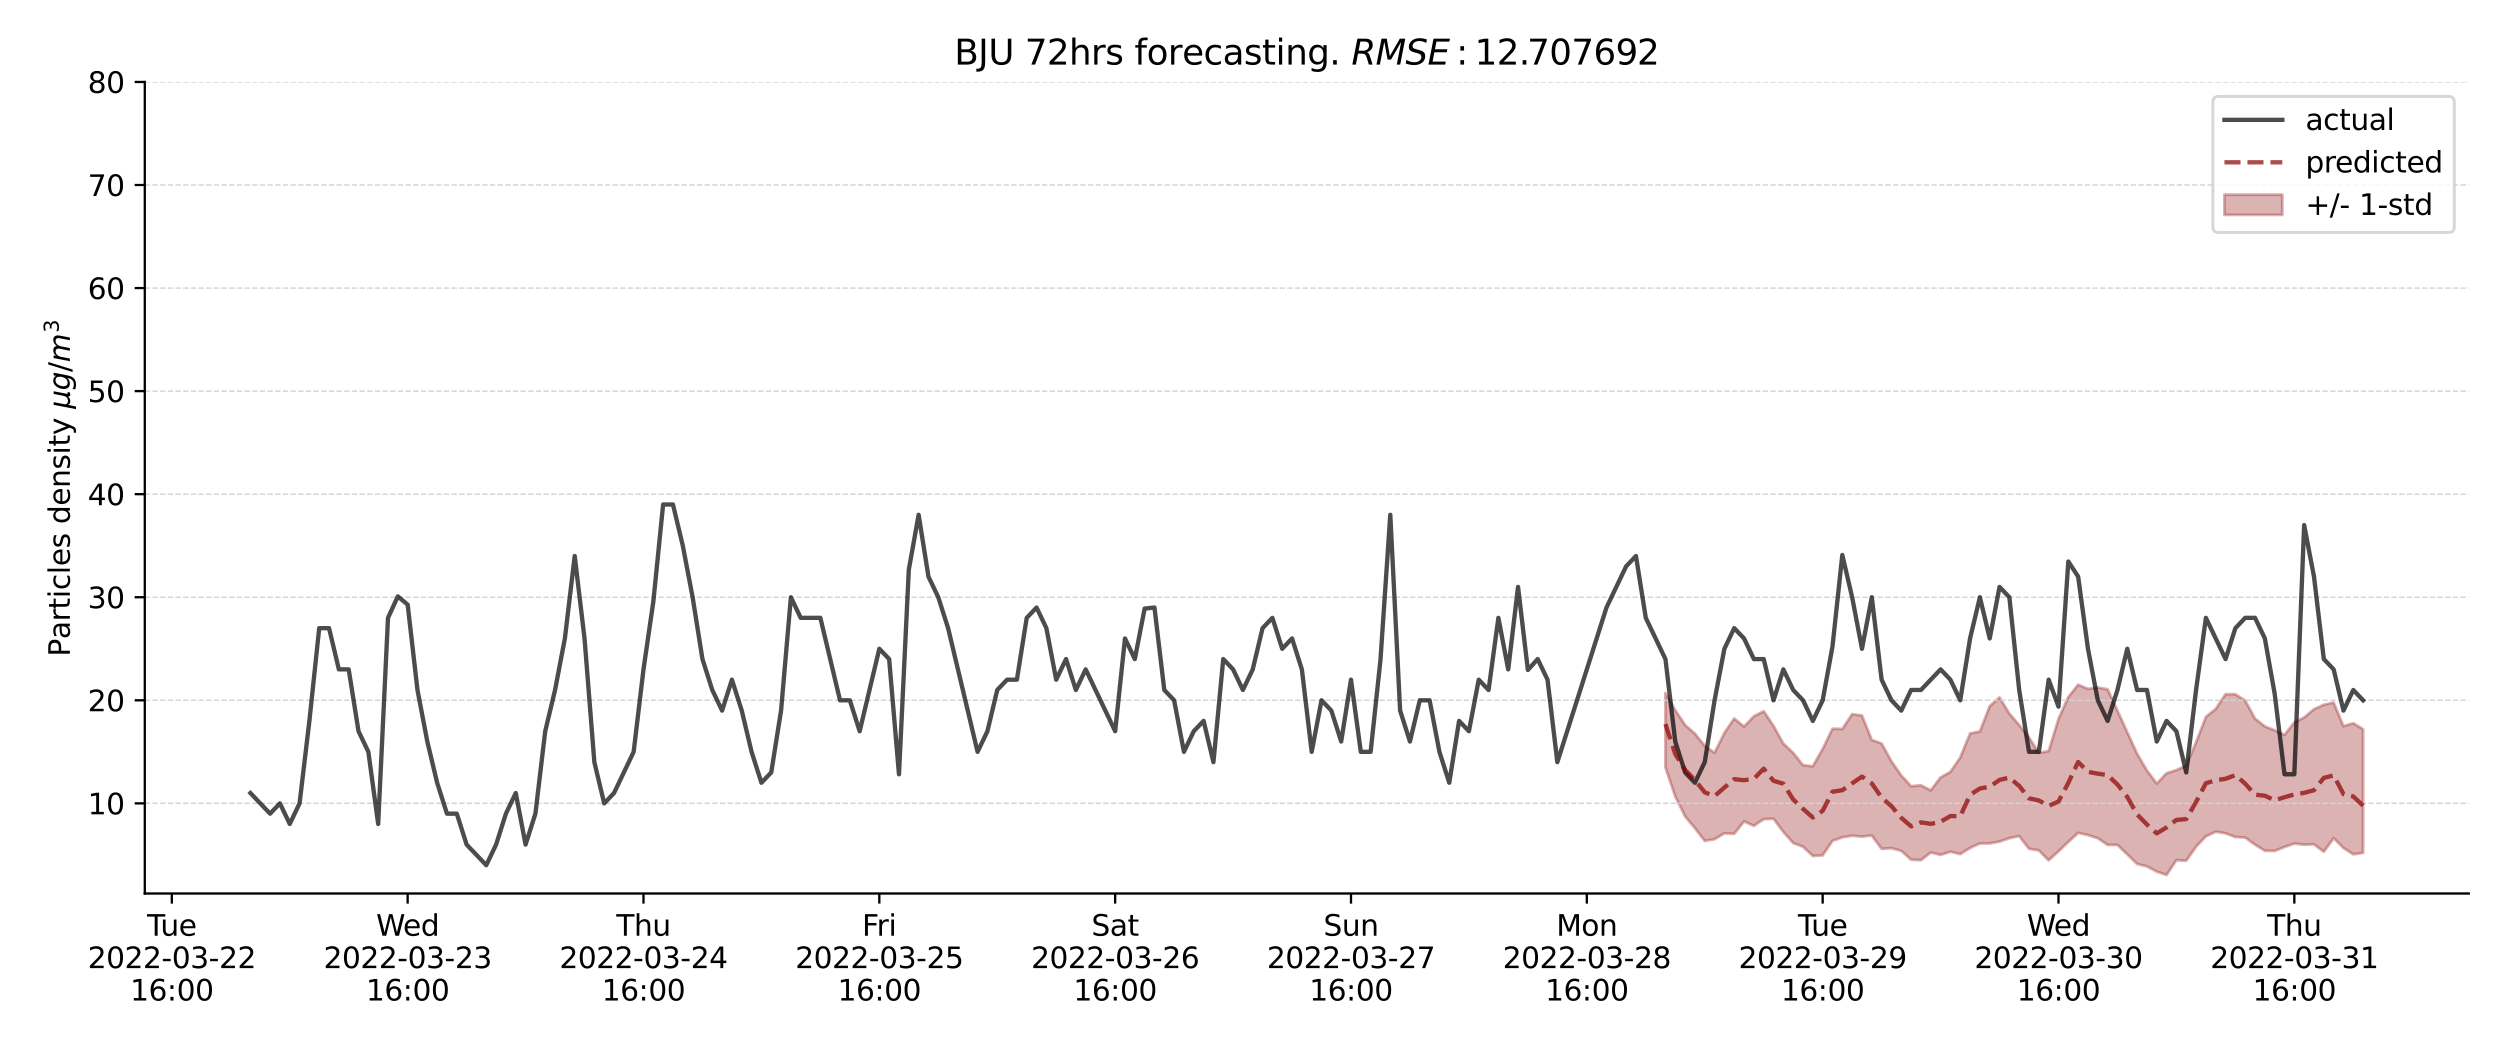 <?xml version="1.0" encoding="utf-8" standalone="no"?>
<!DOCTYPE svg PUBLIC "-//W3C//DTD SVG 1.1//EN"
  "http://www.w3.org/Graphics/SVG/1.1/DTD/svg11.dtd">
<svg xmlns:xlink="http://www.w3.org/1999/xlink" width="864pt" height="360pt" viewBox="0 0 864 360" xmlns="http://www.w3.org/2000/svg" version="1.1">
 <defs>
  <style type="text/css">*{stroke-linejoin: round; stroke-linecap: butt}</style>
 </defs>
 <g id="figure_1">
  <g id="patch_1">
   <path d="M 0 360 
L 864 360 
L 864 0 
L 0 0 
z
" style="fill: #ffffff"/>
  </g>
  <g id="axes_1">
   <g id="patch_2">
    <path d="M 50.042 308.792 
L 853.2 308.792 
L 853.2 28.32 
L 50.042 28.32 
z
" style="fill: #ffffff"/>
   </g>
   <g id="PolyCollection_1">
    <defs>
     <path id="m4256a67bed" d="M 575.576 -94.743 
L 575.576 -94.743 
L 578.972 -84.726 
L 582.368 -77.852 
L 585.764 -73.77 
L 589.16 -69.381 
L 592.556 -69.968 
L 595.952 -71.996 
L 599.348 -71.847 
L 602.744 -76.104 
L 606.14 -74.592 
L 609.536 -76.879 
L 612.932 -77.038 
L 616.328 -72.469 
L 619.724 -68.641 
L 623.12 -67.364 
L 626.516 -64.157 
L 629.912 -64.398 
L 633.308 -69.395 
L 636.704 -70.604 
L 640.1 -71.172 
L 643.496 -70.849 
L 646.892 -71.224 
L 650.288 -66.633 
L 653.684 -66.866 
L 657.08 -65.935 
L 660.476 -62.89 
L 663.872 -62.708 
L 667.268 -65.366 
L 670.664 -64.553 
L 674.06 -65.639 
L 677.456 -64.819 
L 680.852 -66.931 
L 684.248 -68.5 
L 687.644 -68.508 
L 691.04 -69.138 
L 694.436 -70.329 
L 697.832 -71.05 
L 701.228 -66.638 
L 704.624 -66.089 
L 708.02 -62.674 
L 711.416 -65.77 
L 714.812 -69.02 
L 718.208 -72.147 
L 721.604 -71.39 
L 725 -70.316 
L 728.396 -67.997 
L 731.792 -67.966 
L 735.188 -64.734 
L 738.584 -61.404 
L 741.98 -60.576 
L 745.376 -58.751 
L 748.772 -57.61 
L 752.168 -62.717 
L 755.565 -62.527 
L 758.961 -67.375 
L 762.357 -70.95 
L 765.753 -72.524 
L 769.149 -72.006 
L 772.545 -70.704 
L 775.941 -70.538 
L 779.337 -68.078 
L 782.733 -65.977 
L 786.129 -65.9 
L 789.525 -67.29 
L 792.921 -68.446 
L 796.317 -68.082 
L 799.713 -68.195 
L 803.109 -65.613 
L 806.505 -70.311 
L 809.901 -66.92 
L 813.297 -64.747 
L 816.693 -65.256 
L 816.693 -65.256 
L 816.693 -107.978 
L 813.297 -110.046 
L 809.901 -109.037 
L 806.505 -117.208 
L 803.109 -116.434 
L 799.713 -114.899 
L 796.317 -112.046 
L 792.921 -110.35 
L 789.525 -106.015 
L 786.129 -107.615 
L 782.733 -108.959 
L 779.337 -111.653 
L 775.941 -117.887 
L 772.545 -120.052 
L 769.149 -120.09 
L 765.753 -114.997 
L 762.357 -112.251 
L 758.961 -103.475 
L 755.565 -95.417 
L 752.168 -93.857 
L 748.772 -92.777 
L 745.376 -89.202 
L 741.98 -93.72 
L 738.584 -99.519 
L 735.188 -106.935 
L 731.792 -114.394 
L 728.396 -121.779 
L 725 -122.402 
L 721.604 -121.923 
L 718.208 -123.377 
L 714.812 -119.113 
L 711.416 -111.534 
L 708.02 -100.429 
L 704.624 -99.801 
L 701.228 -105.137 
L 697.832 -109.4 
L 694.436 -113.395 
L 691.04 -118.964 
L 687.644 -115.948 
L 684.248 -107.21 
L 680.852 -106.508 
L 677.456 -98.194 
L 674.06 -93.239 
L 670.664 -91.324 
L 667.268 -86.875 
L 663.872 -88.609 
L 660.476 -88.292 
L 657.08 -91.983 
L 653.684 -96.905 
L 650.288 -103.028 
L 646.892 -104.299 
L 643.496 -112.727 
L 640.1 -113.182 
L 636.704 -108.075 
L 633.308 -108.158 
L 629.912 -101.165 
L 626.516 -95.181 
L 623.12 -95.559 
L 619.724 -99.812 
L 616.328 -103.034 
L 612.932 -109.134 
L 609.536 -114.205 
L 606.14 -112.455 
L 602.744 -108.889 
L 599.348 -111.68 
L 595.952 -106.713 
L 592.556 -99.837 
L 589.16 -102.23 
L 585.764 -106.45 
L 582.368 -109.445 
L 578.972 -114.549 
L 575.576 -120.525 
z
" style="stroke: #8b0000; stroke-opacity: 0.3"/>
    </defs>
    <g clip-path="url(#p5ca76201b0)">
     <use xlink:href="#m4256a67bed" x="0" y="360" style="fill: #8b0000; fill-opacity: 0.3; stroke: #8b0000; stroke-opacity: 0.3"/>
    </g>
   </g>
   <g id="matplotlib.axis_1">
    <g id="xtick_1">
     <g id="line2d_1">
      <defs>
       <path id="m07124e72ae" d="M 0 0 
L 0 3.5 
" style="stroke: #000000; stroke-width: 0.8"/>
      </defs>
      <g>
       <use xlink:href="#m07124e72ae" x="59.381" y="308.792" style="stroke: #000000; stroke-width: 0.8"/>
      </g>
     </g>
     <g id="text_1">
      <!-- Tue -->
      <g transform="translate(50.838 323.39) scale(0.1 -0.1)">
       <defs>
        <path id="DejaVuSans-54" d="M -19 4666 
L 3928 4666 
L 3928 4134 
L 2272 4134 
L 2272 0 
L 1638 0 
L 1638 4134 
L -19 4134 
L -19 4666 
z
" transform="scale(0.016)"/>
        <path id="DejaVuSans-75" d="M 544 1381 
L 544 3500 
L 1119 3500 
L 1119 1403 
Q 1119 906 1312 657 
Q 1506 409 1894 409 
Q 2359 409 2629 706 
Q 2900 1003 2900 1516 
L 2900 3500 
L 3475 3500 
L 3475 0 
L 2900 0 
L 2900 538 
Q 2691 219 2414 64 
Q 2138 -91 1772 -91 
Q 1169 -91 856 284 
Q 544 659 544 1381 
z
M 1991 3584 
L 1991 3584 
z
" transform="scale(0.016)"/>
        <path id="DejaVuSans-65" d="M 3597 1894 
L 3597 1613 
L 953 1613 
Q 991 1019 1311 708 
Q 1631 397 2203 397 
Q 2534 397 2845 478 
Q 3156 559 3463 722 
L 3463 178 
Q 3153 47 2828 -22 
Q 2503 -91 2169 -91 
Q 1331 -91 842 396 
Q 353 884 353 1716 
Q 353 2575 817 3079 
Q 1281 3584 2069 3584 
Q 2775 3584 3186 3129 
Q 3597 2675 3597 1894 
z
M 3022 2063 
Q 3016 2534 2758 2815 
Q 2500 3097 2075 3097 
Q 1594 3097 1305 2825 
Q 1016 2553 972 2059 
L 3022 2063 
z
" transform="scale(0.016)"/>
       </defs>
       <use xlink:href="#DejaVuSans-54"/>
       <use xlink:href="#DejaVuSans-75" x="45.959"/>
       <use xlink:href="#DejaVuSans-65" x="109.338"/>
      </g>
      <!-- 2022-03-22 -->
      <g transform="translate(30.323 334.588) scale(0.1 -0.1)">
       <defs>
        <path id="DejaVuSans-32" d="M 1228 531 
L 3431 531 
L 3431 0 
L 469 0 
L 469 531 
Q 828 903 1448 1529 
Q 2069 2156 2228 2338 
Q 2531 2678 2651 2914 
Q 2772 3150 2772 3378 
Q 2772 3750 2511 3984 
Q 2250 4219 1831 4219 
Q 1534 4219 1204 4116 
Q 875 4013 500 3803 
L 500 4441 
Q 881 4594 1212 4672 
Q 1544 4750 1819 4750 
Q 2544 4750 2975 4387 
Q 3406 4025 3406 3419 
Q 3406 3131 3298 2873 
Q 3191 2616 2906 2266 
Q 2828 2175 2409 1742 
Q 1991 1309 1228 531 
z
" transform="scale(0.016)"/>
        <path id="DejaVuSans-30" d="M 2034 4250 
Q 1547 4250 1301 3770 
Q 1056 3291 1056 2328 
Q 1056 1369 1301 889 
Q 1547 409 2034 409 
Q 2525 409 2770 889 
Q 3016 1369 3016 2328 
Q 3016 3291 2770 3770 
Q 2525 4250 2034 4250 
z
M 2034 4750 
Q 2819 4750 3233 4129 
Q 3647 3509 3647 2328 
Q 3647 1150 3233 529 
Q 2819 -91 2034 -91 
Q 1250 -91 836 529 
Q 422 1150 422 2328 
Q 422 3509 836 4129 
Q 1250 4750 2034 4750 
z
" transform="scale(0.016)"/>
        <path id="DejaVuSans-2d" d="M 313 2009 
L 1997 2009 
L 1997 1497 
L 313 1497 
L 313 2009 
z
" transform="scale(0.016)"/>
        <path id="DejaVuSans-33" d="M 2597 2516 
Q 3050 2419 3304 2112 
Q 3559 1806 3559 1356 
Q 3559 666 3084 287 
Q 2609 -91 1734 -91 
Q 1441 -91 1130 -33 
Q 819 25 488 141 
L 488 750 
Q 750 597 1062 519 
Q 1375 441 1716 441 
Q 2309 441 2620 675 
Q 2931 909 2931 1356 
Q 2931 1769 2642 2001 
Q 2353 2234 1838 2234 
L 1294 2234 
L 1294 2753 
L 1863 2753 
Q 2328 2753 2575 2939 
Q 2822 3125 2822 3475 
Q 2822 3834 2567 4026 
Q 2313 4219 1838 4219 
Q 1578 4219 1281 4162 
Q 984 4106 628 3988 
L 628 4550 
Q 988 4650 1302 4700 
Q 1616 4750 1894 4750 
Q 2613 4750 3031 4423 
Q 3450 4097 3450 3541 
Q 3450 3153 3228 2886 
Q 3006 2619 2597 2516 
z
" transform="scale(0.016)"/>
       </defs>
       <use xlink:href="#DejaVuSans-32"/>
       <use xlink:href="#DejaVuSans-30" x="63.623"/>
       <use xlink:href="#DejaVuSans-32" x="127.246"/>
       <use xlink:href="#DejaVuSans-32" x="190.869"/>
       <use xlink:href="#DejaVuSans-2d" x="254.492"/>
       <use xlink:href="#DejaVuSans-30" x="290.576"/>
       <use xlink:href="#DejaVuSans-33" x="354.199"/>
       <use xlink:href="#DejaVuSans-2d" x="417.822"/>
       <use xlink:href="#DejaVuSans-32" x="453.906"/>
       <use xlink:href="#DejaVuSans-32" x="517.529"/>
      </g>
      <!-- 16:00 -->
      <g transform="translate(44.972 345.786) scale(0.1 -0.1)">
       <defs>
        <path id="DejaVuSans-31" d="M 794 531 
L 1825 531 
L 1825 4091 
L 703 3866 
L 703 4441 
L 1819 4666 
L 2450 4666 
L 2450 531 
L 3481 531 
L 3481 0 
L 794 0 
L 794 531 
z
" transform="scale(0.016)"/>
        <path id="DejaVuSans-36" d="M 2113 2584 
Q 1688 2584 1439 2293 
Q 1191 2003 1191 1497 
Q 1191 994 1439 701 
Q 1688 409 2113 409 
Q 2538 409 2786 701 
Q 3034 994 3034 1497 
Q 3034 2003 2786 2293 
Q 2538 2584 2113 2584 
z
M 3366 4563 
L 3366 3988 
Q 3128 4100 2886 4159 
Q 2644 4219 2406 4219 
Q 1781 4219 1451 3797 
Q 1122 3375 1075 2522 
Q 1259 2794 1537 2939 
Q 1816 3084 2150 3084 
Q 2853 3084 3261 2657 
Q 3669 2231 3669 1497 
Q 3669 778 3244 343 
Q 2819 -91 2113 -91 
Q 1303 -91 875 529 
Q 447 1150 447 2328 
Q 447 3434 972 4092 
Q 1497 4750 2381 4750 
Q 2619 4750 2861 4703 
Q 3103 4656 3366 4563 
z
" transform="scale(0.016)"/>
        <path id="DejaVuSans-3a" d="M 750 794 
L 1409 794 
L 1409 0 
L 750 0 
L 750 794 
z
M 750 3309 
L 1409 3309 
L 1409 2516 
L 750 2516 
L 750 3309 
z
" transform="scale(0.016)"/>
       </defs>
       <use xlink:href="#DejaVuSans-31"/>
       <use xlink:href="#DejaVuSans-36" x="63.623"/>
       <use xlink:href="#DejaVuSans-3a" x="127.246"/>
       <use xlink:href="#DejaVuSans-30" x="160.938"/>
       <use xlink:href="#DejaVuSans-30" x="224.561"/>
      </g>
     </g>
    </g>
    <g id="xtick_2">
     <g id="line2d_2">
      <g>
       <use xlink:href="#m07124e72ae" x="140.885" y="308.792" style="stroke: #000000; stroke-width: 0.8"/>
      </g>
     </g>
     <g id="text_2">
      <!-- Wed -->
      <g transform="translate(129.985 323.39) scale(0.1 -0.1)">
       <defs>
        <path id="DejaVuSans-57" d="M 213 4666 
L 850 4666 
L 1831 722 
L 2809 4666 
L 3519 4666 
L 4500 722 
L 5478 4666 
L 6119 4666 
L 4947 0 
L 4153 0 
L 3169 4050 
L 2175 0 
L 1381 0 
L 213 4666 
z
" transform="scale(0.016)"/>
        <path id="DejaVuSans-64" d="M 2906 2969 
L 2906 4863 
L 3481 4863 
L 3481 0 
L 2906 0 
L 2906 525 
Q 2725 213 2448 61 
Q 2172 -91 1784 -91 
Q 1150 -91 751 415 
Q 353 922 353 1747 
Q 353 2572 751 3078 
Q 1150 3584 1784 3584 
Q 2172 3584 2448 3432 
Q 2725 3281 2906 2969 
z
M 947 1747 
Q 947 1113 1208 752 
Q 1469 391 1925 391 
Q 2381 391 2643 752 
Q 2906 1113 2906 1747 
Q 2906 2381 2643 2742 
Q 2381 3103 1925 3103 
Q 1469 3103 1208 2742 
Q 947 2381 947 1747 
z
" transform="scale(0.016)"/>
       </defs>
       <use xlink:href="#DejaVuSans-57"/>
       <use xlink:href="#DejaVuSans-65" x="93.002"/>
       <use xlink:href="#DejaVuSans-64" x="154.525"/>
      </g>
      <!-- 2022-03-23 -->
      <g transform="translate(111.828 334.588) scale(0.1 -0.1)">
       <use xlink:href="#DejaVuSans-32"/>
       <use xlink:href="#DejaVuSans-30" x="63.623"/>
       <use xlink:href="#DejaVuSans-32" x="127.246"/>
       <use xlink:href="#DejaVuSans-32" x="190.869"/>
       <use xlink:href="#DejaVuSans-2d" x="254.492"/>
       <use xlink:href="#DejaVuSans-30" x="290.576"/>
       <use xlink:href="#DejaVuSans-33" x="354.199"/>
       <use xlink:href="#DejaVuSans-2d" x="417.822"/>
       <use xlink:href="#DejaVuSans-32" x="453.906"/>
       <use xlink:href="#DejaVuSans-33" x="517.529"/>
      </g>
      <!-- 16:00 -->
      <g transform="translate(126.476 345.786) scale(0.1 -0.1)">
       <use xlink:href="#DejaVuSans-31"/>
       <use xlink:href="#DejaVuSans-36" x="63.623"/>
       <use xlink:href="#DejaVuSans-3a" x="127.246"/>
       <use xlink:href="#DejaVuSans-30" x="160.938"/>
       <use xlink:href="#DejaVuSans-30" x="224.561"/>
      </g>
     </g>
    </g>
    <g id="xtick_3">
     <g id="line2d_3">
      <g>
       <use xlink:href="#m07124e72ae" x="222.39" y="308.792" style="stroke: #000000; stroke-width: 0.8"/>
      </g>
     </g>
     <g id="text_3">
      <!-- Thu -->
      <g transform="translate(212.998 323.39) scale(0.1 -0.1)">
       <defs>
        <path id="DejaVuSans-68" d="M 3513 2113 
L 3513 0 
L 2938 0 
L 2938 2094 
Q 2938 2591 2744 2837 
Q 2550 3084 2163 3084 
Q 1697 3084 1428 2787 
Q 1159 2491 1159 1978 
L 1159 0 
L 581 0 
L 581 4863 
L 1159 4863 
L 1159 2956 
Q 1366 3272 1645 3428 
Q 1925 3584 2291 3584 
Q 2894 3584 3203 3211 
Q 3513 2838 3513 2113 
z
" transform="scale(0.016)"/>
       </defs>
       <use xlink:href="#DejaVuSans-54"/>
       <use xlink:href="#DejaVuSans-68" x="61.084"/>
       <use xlink:href="#DejaVuSans-75" x="124.463"/>
      </g>
      <!-- 2022-03-24 -->
      <g transform="translate(193.332 334.588) scale(0.1 -0.1)">
       <defs>
        <path id="DejaVuSans-34" d="M 2419 4116 
L 825 1625 
L 2419 1625 
L 2419 4116 
z
M 2253 4666 
L 3047 4666 
L 3047 1625 
L 3713 1625 
L 3713 1100 
L 3047 1100 
L 3047 0 
L 2419 0 
L 2419 1100 
L 313 1100 
L 313 1709 
L 2253 4666 
z
" transform="scale(0.016)"/>
       </defs>
       <use xlink:href="#DejaVuSans-32"/>
       <use xlink:href="#DejaVuSans-30" x="63.623"/>
       <use xlink:href="#DejaVuSans-32" x="127.246"/>
       <use xlink:href="#DejaVuSans-32" x="190.869"/>
       <use xlink:href="#DejaVuSans-2d" x="254.492"/>
       <use xlink:href="#DejaVuSans-30" x="290.576"/>
       <use xlink:href="#DejaVuSans-33" x="354.199"/>
       <use xlink:href="#DejaVuSans-2d" x="417.822"/>
       <use xlink:href="#DejaVuSans-32" x="453.906"/>
       <use xlink:href="#DejaVuSans-34" x="517.529"/>
      </g>
      <!-- 16:00 -->
      <g transform="translate(207.98 345.786) scale(0.1 -0.1)">
       <use xlink:href="#DejaVuSans-31"/>
       <use xlink:href="#DejaVuSans-36" x="63.623"/>
       <use xlink:href="#DejaVuSans-3a" x="127.246"/>
       <use xlink:href="#DejaVuSans-30" x="160.938"/>
       <use xlink:href="#DejaVuSans-30" x="224.561"/>
      </g>
     </g>
    </g>
    <g id="xtick_4">
     <g id="line2d_4">
      <g>
       <use xlink:href="#m07124e72ae" x="303.894" y="308.792" style="stroke: #000000; stroke-width: 0.8"/>
      </g>
     </g>
     <g id="text_4">
      <!-- Fri -->
      <g transform="translate(297.936 323.39) scale(0.1 -0.1)">
       <defs>
        <path id="DejaVuSans-46" d="M 628 4666 
L 3309 4666 
L 3309 4134 
L 1259 4134 
L 1259 2759 
L 3109 2759 
L 3109 2228 
L 1259 2228 
L 1259 0 
L 628 0 
L 628 4666 
z
" transform="scale(0.016)"/>
        <path id="DejaVuSans-72" d="M 2631 2963 
Q 2534 3019 2420 3045 
Q 2306 3072 2169 3072 
Q 1681 3072 1420 2755 
Q 1159 2438 1159 1844 
L 1159 0 
L 581 0 
L 581 3500 
L 1159 3500 
L 1159 2956 
Q 1341 3275 1631 3429 
Q 1922 3584 2338 3584 
Q 2397 3584 2469 3576 
Q 2541 3569 2628 3553 
L 2631 2963 
z
" transform="scale(0.016)"/>
        <path id="DejaVuSans-69" d="M 603 3500 
L 1178 3500 
L 1178 0 
L 603 0 
L 603 3500 
z
M 603 4863 
L 1178 4863 
L 1178 4134 
L 603 4134 
L 603 4863 
z
" transform="scale(0.016)"/>
       </defs>
       <use xlink:href="#DejaVuSans-46"/>
       <use xlink:href="#DejaVuSans-72" x="50.27"/>
       <use xlink:href="#DejaVuSans-69" x="91.383"/>
      </g>
      <!-- 2022-03-25 -->
      <g transform="translate(274.836 334.588) scale(0.1 -0.1)">
       <defs>
        <path id="DejaVuSans-35" d="M 691 4666 
L 3169 4666 
L 3169 4134 
L 1269 4134 
L 1269 2991 
Q 1406 3038 1543 3061 
Q 1681 3084 1819 3084 
Q 2600 3084 3056 2656 
Q 3513 2228 3513 1497 
Q 3513 744 3044 326 
Q 2575 -91 1722 -91 
Q 1428 -91 1123 -41 
Q 819 9 494 109 
L 494 744 
Q 775 591 1075 516 
Q 1375 441 1709 441 
Q 2250 441 2565 725 
Q 2881 1009 2881 1497 
Q 2881 1984 2565 2268 
Q 2250 2553 1709 2553 
Q 1456 2553 1204 2497 
Q 953 2441 691 2322 
L 691 4666 
z
" transform="scale(0.016)"/>
       </defs>
       <use xlink:href="#DejaVuSans-32"/>
       <use xlink:href="#DejaVuSans-30" x="63.623"/>
       <use xlink:href="#DejaVuSans-32" x="127.246"/>
       <use xlink:href="#DejaVuSans-32" x="190.869"/>
       <use xlink:href="#DejaVuSans-2d" x="254.492"/>
       <use xlink:href="#DejaVuSans-30" x="290.576"/>
       <use xlink:href="#DejaVuSans-33" x="354.199"/>
       <use xlink:href="#DejaVuSans-2d" x="417.822"/>
       <use xlink:href="#DejaVuSans-32" x="453.906"/>
       <use xlink:href="#DejaVuSans-35" x="517.529"/>
      </g>
      <!-- 16:00 -->
      <g transform="translate(289.485 345.786) scale(0.1 -0.1)">
       <use xlink:href="#DejaVuSans-31"/>
       <use xlink:href="#DejaVuSans-36" x="63.623"/>
       <use xlink:href="#DejaVuSans-3a" x="127.246"/>
       <use xlink:href="#DejaVuSans-30" x="160.938"/>
       <use xlink:href="#DejaVuSans-30" x="224.561"/>
      </g>
     </g>
    </g>
    <g id="xtick_5">
     <g id="line2d_5">
      <g>
       <use xlink:href="#m07124e72ae" x="385.399" y="308.792" style="stroke: #000000; stroke-width: 0.8"/>
      </g>
     </g>
     <g id="text_5">
      <!-- Sat -->
      <g transform="translate(377.2 323.39) scale(0.1 -0.1)">
       <defs>
        <path id="DejaVuSans-53" d="M 3425 4513 
L 3425 3897 
Q 3066 4069 2747 4153 
Q 2428 4238 2131 4238 
Q 1616 4238 1336 4038 
Q 1056 3838 1056 3469 
Q 1056 3159 1242 3001 
Q 1428 2844 1947 2747 
L 2328 2669 
Q 3034 2534 3370 2195 
Q 3706 1856 3706 1288 
Q 3706 609 3251 259 
Q 2797 -91 1919 -91 
Q 1588 -91 1214 -16 
Q 841 59 441 206 
L 441 856 
Q 825 641 1194 531 
Q 1563 422 1919 422 
Q 2459 422 2753 634 
Q 3047 847 3047 1241 
Q 3047 1584 2836 1778 
Q 2625 1972 2144 2069 
L 1759 2144 
Q 1053 2284 737 2584 
Q 422 2884 422 3419 
Q 422 4038 858 4394 
Q 1294 4750 2059 4750 
Q 2388 4750 2728 4690 
Q 3069 4631 3425 4513 
z
" transform="scale(0.016)"/>
        <path id="DejaVuSans-61" d="M 2194 1759 
Q 1497 1759 1228 1600 
Q 959 1441 959 1056 
Q 959 750 1161 570 
Q 1363 391 1709 391 
Q 2188 391 2477 730 
Q 2766 1069 2766 1631 
L 2766 1759 
L 2194 1759 
z
M 3341 1997 
L 3341 0 
L 2766 0 
L 2766 531 
Q 2569 213 2275 61 
Q 1981 -91 1556 -91 
Q 1019 -91 701 211 
Q 384 513 384 1019 
Q 384 1609 779 1909 
Q 1175 2209 1959 2209 
L 2766 2209 
L 2766 2266 
Q 2766 2663 2505 2880 
Q 2244 3097 1772 3097 
Q 1472 3097 1187 3025 
Q 903 2953 641 2809 
L 641 3341 
Q 956 3463 1253 3523 
Q 1550 3584 1831 3584 
Q 2591 3584 2966 3190 
Q 3341 2797 3341 1997 
z
" transform="scale(0.016)"/>
        <path id="DejaVuSans-74" d="M 1172 4494 
L 1172 3500 
L 2356 3500 
L 2356 3053 
L 1172 3053 
L 1172 1153 
Q 1172 725 1289 603 
Q 1406 481 1766 481 
L 2356 481 
L 2356 0 
L 1766 0 
Q 1100 0 847 248 
Q 594 497 594 1153 
L 594 3053 
L 172 3053 
L 172 3500 
L 594 3500 
L 594 4494 
L 1172 4494 
z
" transform="scale(0.016)"/>
       </defs>
       <use xlink:href="#DejaVuSans-53"/>
       <use xlink:href="#DejaVuSans-61" x="63.477"/>
       <use xlink:href="#DejaVuSans-74" x="124.756"/>
      </g>
      <!-- 2022-03-26 -->
      <g transform="translate(356.341 334.588) scale(0.1 -0.1)">
       <use xlink:href="#DejaVuSans-32"/>
       <use xlink:href="#DejaVuSans-30" x="63.623"/>
       <use xlink:href="#DejaVuSans-32" x="127.246"/>
       <use xlink:href="#DejaVuSans-32" x="190.869"/>
       <use xlink:href="#DejaVuSans-2d" x="254.492"/>
       <use xlink:href="#DejaVuSans-30" x="290.576"/>
       <use xlink:href="#DejaVuSans-33" x="354.199"/>
       <use xlink:href="#DejaVuSans-2d" x="417.822"/>
       <use xlink:href="#DejaVuSans-32" x="453.906"/>
       <use xlink:href="#DejaVuSans-36" x="517.529"/>
      </g>
      <!-- 16:00 -->
      <g transform="translate(370.989 345.786) scale(0.1 -0.1)">
       <use xlink:href="#DejaVuSans-31"/>
       <use xlink:href="#DejaVuSans-36" x="63.623"/>
       <use xlink:href="#DejaVuSans-3a" x="127.246"/>
       <use xlink:href="#DejaVuSans-30" x="160.938"/>
       <use xlink:href="#DejaVuSans-30" x="224.561"/>
      </g>
     </g>
    </g>
    <g id="xtick_6">
     <g id="line2d_6">
      <g>
       <use xlink:href="#m07124e72ae" x="466.903" y="308.792" style="stroke: #000000; stroke-width: 0.8"/>
      </g>
     </g>
     <g id="text_6">
      <!-- Sun -->
      <g transform="translate(457.391 323.39) scale(0.1 -0.1)">
       <defs>
        <path id="DejaVuSans-6e" d="M 3513 2113 
L 3513 0 
L 2938 0 
L 2938 2094 
Q 2938 2591 2744 2837 
Q 2550 3084 2163 3084 
Q 1697 3084 1428 2787 
Q 1159 2491 1159 1978 
L 1159 0 
L 581 0 
L 581 3500 
L 1159 3500 
L 1159 2956 
Q 1366 3272 1645 3428 
Q 1925 3584 2291 3584 
Q 2894 3584 3203 3211 
Q 3513 2838 3513 2113 
z
" transform="scale(0.016)"/>
       </defs>
       <use xlink:href="#DejaVuSans-53"/>
       <use xlink:href="#DejaVuSans-75" x="63.477"/>
       <use xlink:href="#DejaVuSans-6e" x="126.855"/>
      </g>
      <!-- 2022-03-27 -->
      <g transform="translate(437.845 334.588) scale(0.1 -0.1)">
       <defs>
        <path id="DejaVuSans-37" d="M 525 4666 
L 3525 4666 
L 3525 4397 
L 1831 0 
L 1172 0 
L 2766 4134 
L 525 4134 
L 525 4666 
z
" transform="scale(0.016)"/>
       </defs>
       <use xlink:href="#DejaVuSans-32"/>
       <use xlink:href="#DejaVuSans-30" x="63.623"/>
       <use xlink:href="#DejaVuSans-32" x="127.246"/>
       <use xlink:href="#DejaVuSans-32" x="190.869"/>
       <use xlink:href="#DejaVuSans-2d" x="254.492"/>
       <use xlink:href="#DejaVuSans-30" x="290.576"/>
       <use xlink:href="#DejaVuSans-33" x="354.199"/>
       <use xlink:href="#DejaVuSans-2d" x="417.822"/>
       <use xlink:href="#DejaVuSans-32" x="453.906"/>
       <use xlink:href="#DejaVuSans-37" x="517.529"/>
      </g>
      <!-- 16:00 -->
      <g transform="translate(452.494 345.786) scale(0.1 -0.1)">
       <use xlink:href="#DejaVuSans-31"/>
       <use xlink:href="#DejaVuSans-36" x="63.623"/>
       <use xlink:href="#DejaVuSans-3a" x="127.246"/>
       <use xlink:href="#DejaVuSans-30" x="160.938"/>
       <use xlink:href="#DejaVuSans-30" x="224.561"/>
      </g>
     </g>
    </g>
    <g id="xtick_7">
     <g id="line2d_7">
      <g>
       <use xlink:href="#m07124e72ae" x="548.407" y="308.792" style="stroke: #000000; stroke-width: 0.8"/>
      </g>
     </g>
     <g id="text_7">
      <!-- Mon -->
      <g transform="translate(537.865 323.39) scale(0.1 -0.1)">
       <defs>
        <path id="DejaVuSans-4d" d="M 628 4666 
L 1569 4666 
L 2759 1491 
L 3956 4666 
L 4897 4666 
L 4897 0 
L 4281 0 
L 4281 4097 
L 3078 897 
L 2444 897 
L 1241 4097 
L 1241 0 
L 628 0 
L 628 4666 
z
" transform="scale(0.016)"/>
        <path id="DejaVuSans-6f" d="M 1959 3097 
Q 1497 3097 1228 2736 
Q 959 2375 959 1747 
Q 959 1119 1226 758 
Q 1494 397 1959 397 
Q 2419 397 2687 759 
Q 2956 1122 2956 1747 
Q 2956 2369 2687 2733 
Q 2419 3097 1959 3097 
z
M 1959 3584 
Q 2709 3584 3137 3096 
Q 3566 2609 3566 1747 
Q 3566 888 3137 398 
Q 2709 -91 1959 -91 
Q 1206 -91 779 398 
Q 353 888 353 1747 
Q 353 2609 779 3096 
Q 1206 3584 1959 3584 
z
" transform="scale(0.016)"/>
       </defs>
       <use xlink:href="#DejaVuSans-4d"/>
       <use xlink:href="#DejaVuSans-6f" x="86.279"/>
       <use xlink:href="#DejaVuSans-6e" x="147.461"/>
      </g>
      <!-- 2022-03-28 -->
      <g transform="translate(519.35 334.588) scale(0.1 -0.1)">
       <defs>
        <path id="DejaVuSans-38" d="M 2034 2216 
Q 1584 2216 1326 1975 
Q 1069 1734 1069 1313 
Q 1069 891 1326 650 
Q 1584 409 2034 409 
Q 2484 409 2743 651 
Q 3003 894 3003 1313 
Q 3003 1734 2745 1975 
Q 2488 2216 2034 2216 
z
M 1403 2484 
Q 997 2584 770 2862 
Q 544 3141 544 3541 
Q 544 4100 942 4425 
Q 1341 4750 2034 4750 
Q 2731 4750 3128 4425 
Q 3525 4100 3525 3541 
Q 3525 3141 3298 2862 
Q 3072 2584 2669 2484 
Q 3125 2378 3379 2068 
Q 3634 1759 3634 1313 
Q 3634 634 3220 271 
Q 2806 -91 2034 -91 
Q 1263 -91 848 271 
Q 434 634 434 1313 
Q 434 1759 690 2068 
Q 947 2378 1403 2484 
z
M 1172 3481 
Q 1172 3119 1398 2916 
Q 1625 2713 2034 2713 
Q 2441 2713 2670 2916 
Q 2900 3119 2900 3481 
Q 2900 3844 2670 4047 
Q 2441 4250 2034 4250 
Q 1625 4250 1398 4047 
Q 1172 3844 1172 3481 
z
" transform="scale(0.016)"/>
       </defs>
       <use xlink:href="#DejaVuSans-32"/>
       <use xlink:href="#DejaVuSans-30" x="63.623"/>
       <use xlink:href="#DejaVuSans-32" x="127.246"/>
       <use xlink:href="#DejaVuSans-32" x="190.869"/>
       <use xlink:href="#DejaVuSans-2d" x="254.492"/>
       <use xlink:href="#DejaVuSans-30" x="290.576"/>
       <use xlink:href="#DejaVuSans-33" x="354.199"/>
       <use xlink:href="#DejaVuSans-2d" x="417.822"/>
       <use xlink:href="#DejaVuSans-32" x="453.906"/>
       <use xlink:href="#DejaVuSans-38" x="517.529"/>
      </g>
      <!-- 16:00 -->
      <g transform="translate(533.998 345.786) scale(0.1 -0.1)">
       <use xlink:href="#DejaVuSans-31"/>
       <use xlink:href="#DejaVuSans-36" x="63.623"/>
       <use xlink:href="#DejaVuSans-3a" x="127.246"/>
       <use xlink:href="#DejaVuSans-30" x="160.938"/>
       <use xlink:href="#DejaVuSans-30" x="224.561"/>
      </g>
     </g>
    </g>
    <g id="xtick_8">
     <g id="line2d_8">
      <g>
       <use xlink:href="#m07124e72ae" x="629.912" y="308.792" style="stroke: #000000; stroke-width: 0.8"/>
      </g>
     </g>
     <g id="text_8">
      <!-- Tue -->
      <g transform="translate(621.369 323.39) scale(0.1 -0.1)">
       <use xlink:href="#DejaVuSans-54"/>
       <use xlink:href="#DejaVuSans-75" x="45.959"/>
       <use xlink:href="#DejaVuSans-65" x="109.338"/>
      </g>
      <!-- 2022-03-29 -->
      <g transform="translate(600.854 334.588) scale(0.1 -0.1)">
       <defs>
        <path id="DejaVuSans-39" d="M 703 97 
L 703 672 
Q 941 559 1184 500 
Q 1428 441 1663 441 
Q 2288 441 2617 861 
Q 2947 1281 2994 2138 
Q 2813 1869 2534 1725 
Q 2256 1581 1919 1581 
Q 1219 1581 811 2004 
Q 403 2428 403 3163 
Q 403 3881 828 4315 
Q 1253 4750 1959 4750 
Q 2769 4750 3195 4129 
Q 3622 3509 3622 2328 
Q 3622 1225 3098 567 
Q 2575 -91 1691 -91 
Q 1453 -91 1209 -44 
Q 966 3 703 97 
z
M 1959 2075 
Q 2384 2075 2632 2365 
Q 2881 2656 2881 3163 
Q 2881 3666 2632 3958 
Q 2384 4250 1959 4250 
Q 1534 4250 1286 3958 
Q 1038 3666 1038 3163 
Q 1038 2656 1286 2365 
Q 1534 2075 1959 2075 
z
" transform="scale(0.016)"/>
       </defs>
       <use xlink:href="#DejaVuSans-32"/>
       <use xlink:href="#DejaVuSans-30" x="63.623"/>
       <use xlink:href="#DejaVuSans-32" x="127.246"/>
       <use xlink:href="#DejaVuSans-32" x="190.869"/>
       <use xlink:href="#DejaVuSans-2d" x="254.492"/>
       <use xlink:href="#DejaVuSans-30" x="290.576"/>
       <use xlink:href="#DejaVuSans-33" x="354.199"/>
       <use xlink:href="#DejaVuSans-2d" x="417.822"/>
       <use xlink:href="#DejaVuSans-32" x="453.906"/>
       <use xlink:href="#DejaVuSans-39" x="517.529"/>
      </g>
      <!-- 16:00 -->
      <g transform="translate(615.503 345.786) scale(0.1 -0.1)">
       <use xlink:href="#DejaVuSans-31"/>
       <use xlink:href="#DejaVuSans-36" x="63.623"/>
       <use xlink:href="#DejaVuSans-3a" x="127.246"/>
       <use xlink:href="#DejaVuSans-30" x="160.938"/>
       <use xlink:href="#DejaVuSans-30" x="224.561"/>
      </g>
     </g>
    </g>
    <g id="xtick_9">
     <g id="line2d_9">
      <g>
       <use xlink:href="#m07124e72ae" x="711.416" y="308.792" style="stroke: #000000; stroke-width: 0.8"/>
      </g>
     </g>
     <g id="text_9">
      <!-- Wed -->
      <g transform="translate(700.516 323.39) scale(0.1 -0.1)">
       <use xlink:href="#DejaVuSans-57"/>
       <use xlink:href="#DejaVuSans-65" x="93.002"/>
       <use xlink:href="#DejaVuSans-64" x="154.525"/>
      </g>
      <!-- 2022-03-30 -->
      <g transform="translate(682.358 334.588) scale(0.1 -0.1)">
       <use xlink:href="#DejaVuSans-32"/>
       <use xlink:href="#DejaVuSans-30" x="63.623"/>
       <use xlink:href="#DejaVuSans-32" x="127.246"/>
       <use xlink:href="#DejaVuSans-32" x="190.869"/>
       <use xlink:href="#DejaVuSans-2d" x="254.492"/>
       <use xlink:href="#DejaVuSans-30" x="290.576"/>
       <use xlink:href="#DejaVuSans-33" x="354.199"/>
       <use xlink:href="#DejaVuSans-2d" x="417.822"/>
       <use xlink:href="#DejaVuSans-33" x="453.906"/>
       <use xlink:href="#DejaVuSans-30" x="517.529"/>
      </g>
      <!-- 16:00 -->
      <g transform="translate(697.007 345.786) scale(0.1 -0.1)">
       <use xlink:href="#DejaVuSans-31"/>
       <use xlink:href="#DejaVuSans-36" x="63.623"/>
       <use xlink:href="#DejaVuSans-3a" x="127.246"/>
       <use xlink:href="#DejaVuSans-30" x="160.938"/>
       <use xlink:href="#DejaVuSans-30" x="224.561"/>
      </g>
     </g>
    </g>
    <g id="xtick_10">
     <g id="line2d_10">
      <g>
       <use xlink:href="#m07124e72ae" x="792.921" y="308.792" style="stroke: #000000; stroke-width: 0.8"/>
      </g>
     </g>
     <g id="text_10">
      <!-- Thu -->
      <g transform="translate(783.529 323.39) scale(0.1 -0.1)">
       <use xlink:href="#DejaVuSans-54"/>
       <use xlink:href="#DejaVuSans-68" x="61.084"/>
       <use xlink:href="#DejaVuSans-75" x="124.463"/>
      </g>
      <!-- 2022-03-31 -->
      <g transform="translate(763.863 334.588) scale(0.1 -0.1)">
       <use xlink:href="#DejaVuSans-32"/>
       <use xlink:href="#DejaVuSans-30" x="63.623"/>
       <use xlink:href="#DejaVuSans-32" x="127.246"/>
       <use xlink:href="#DejaVuSans-32" x="190.869"/>
       <use xlink:href="#DejaVuSans-2d" x="254.492"/>
       <use xlink:href="#DejaVuSans-30" x="290.576"/>
       <use xlink:href="#DejaVuSans-33" x="354.199"/>
       <use xlink:href="#DejaVuSans-2d" x="417.822"/>
       <use xlink:href="#DejaVuSans-33" x="453.906"/>
       <use xlink:href="#DejaVuSans-31" x="517.529"/>
      </g>
      <!-- 16:00 -->
      <g transform="translate(778.511 345.786) scale(0.1 -0.1)">
       <use xlink:href="#DejaVuSans-31"/>
       <use xlink:href="#DejaVuSans-36" x="63.623"/>
       <use xlink:href="#DejaVuSans-3a" x="127.246"/>
       <use xlink:href="#DejaVuSans-30" x="160.938"/>
       <use xlink:href="#DejaVuSans-30" x="224.561"/>
      </g>
     </g>
    </g>
   </g>
   <g id="matplotlib.axis_2">
    <g id="ytick_1">
     <g id="line2d_11">
      <path d="M 50.042 277.64 
L 853.2 277.64 
" clip-path="url(#p5ca76201b0)" style="fill: none; stroke-dasharray: 1.85,0.8; stroke-dashoffset: 0; stroke: #d3d3d3; stroke-width: 0.5"/>
     </g>
     <g id="line2d_12">
      <defs>
       <path id="m367ba68584" d="M 0 0 
L -3.5 0 
" style="stroke: #000000; stroke-width: 0.8"/>
      </defs>
      <g>
       <use xlink:href="#m367ba68584" x="50.042" y="277.64" style="stroke: #000000; stroke-width: 0.8"/>
      </g>
     </g>
     <g id="text_11">
      <!-- 10 -->
      <g transform="translate(30.317 281.439) scale(0.1 -0.1)">
       <use xlink:href="#DejaVuSans-31"/>
       <use xlink:href="#DejaVuSans-30" x="63.623"/>
      </g>
     </g>
    </g>
    <g id="ytick_2">
     <g id="line2d_13">
      <path d="M 50.042 242.023 
L 853.2 242.023 
" clip-path="url(#p5ca76201b0)" style="fill: none; stroke-dasharray: 1.85,0.8; stroke-dashoffset: 0; stroke: #d3d3d3; stroke-width: 0.5"/>
     </g>
     <g id="line2d_14">
      <g>
       <use xlink:href="#m367ba68584" x="50.042" y="242.023" style="stroke: #000000; stroke-width: 0.8"/>
      </g>
     </g>
     <g id="text_12">
      <!-- 20 -->
      <g transform="translate(30.317 245.822) scale(0.1 -0.1)">
       <use xlink:href="#DejaVuSans-32"/>
       <use xlink:href="#DejaVuSans-30" x="63.623"/>
      </g>
     </g>
    </g>
    <g id="ytick_3">
     <g id="line2d_15">
      <path d="M 50.042 206.406 
L 853.2 206.406 
" clip-path="url(#p5ca76201b0)" style="fill: none; stroke-dasharray: 1.85,0.8; stroke-dashoffset: 0; stroke: #d3d3d3; stroke-width: 0.5"/>
     </g>
     <g id="line2d_16">
      <g>
       <use xlink:href="#m367ba68584" x="50.042" y="206.406" style="stroke: #000000; stroke-width: 0.8"/>
      </g>
     </g>
     <g id="text_13">
      <!-- 30 -->
      <g transform="translate(30.317 210.205) scale(0.1 -0.1)">
       <use xlink:href="#DejaVuSans-33"/>
       <use xlink:href="#DejaVuSans-30" x="63.623"/>
      </g>
     </g>
    </g>
    <g id="ytick_4">
     <g id="line2d_17">
      <path d="M 50.042 170.788 
L 853.2 170.788 
" clip-path="url(#p5ca76201b0)" style="fill: none; stroke-dasharray: 1.85,0.8; stroke-dashoffset: 0; stroke: #d3d3d3; stroke-width: 0.5"/>
     </g>
     <g id="line2d_18">
      <g>
       <use xlink:href="#m367ba68584" x="50.042" y="170.788" style="stroke: #000000; stroke-width: 0.8"/>
      </g>
     </g>
     <g id="text_14">
      <!-- 40 -->
      <g transform="translate(30.317 174.588) scale(0.1 -0.1)">
       <use xlink:href="#DejaVuSans-34"/>
       <use xlink:href="#DejaVuSans-30" x="63.623"/>
      </g>
     </g>
    </g>
    <g id="ytick_5">
     <g id="line2d_19">
      <path d="M 50.042 135.171 
L 853.2 135.171 
" clip-path="url(#p5ca76201b0)" style="fill: none; stroke-dasharray: 1.85,0.8; stroke-dashoffset: 0; stroke: #d3d3d3; stroke-width: 0.5"/>
     </g>
     <g id="line2d_20">
      <g>
       <use xlink:href="#m367ba68584" x="50.042" y="135.171" style="stroke: #000000; stroke-width: 0.8"/>
      </g>
     </g>
     <g id="text_15">
      <!-- 50 -->
      <g transform="translate(30.317 138.971) scale(0.1 -0.1)">
       <use xlink:href="#DejaVuSans-35"/>
       <use xlink:href="#DejaVuSans-30" x="63.623"/>
      </g>
     </g>
    </g>
    <g id="ytick_6">
     <g id="line2d_21">
      <path d="M 50.042 99.554 
L 853.2 99.554 
" clip-path="url(#p5ca76201b0)" style="fill: none; stroke-dasharray: 1.85,0.8; stroke-dashoffset: 0; stroke: #d3d3d3; stroke-width: 0.5"/>
     </g>
     <g id="line2d_22">
      <g>
       <use xlink:href="#m367ba68584" x="50.042" y="99.554" style="stroke: #000000; stroke-width: 0.8"/>
      </g>
     </g>
     <g id="text_16">
      <!-- 60 -->
      <g transform="translate(30.317 103.353) scale(0.1 -0.1)">
       <use xlink:href="#DejaVuSans-36"/>
       <use xlink:href="#DejaVuSans-30" x="63.623"/>
      </g>
     </g>
    </g>
    <g id="ytick_7">
     <g id="line2d_23">
      <path d="M 50.042 63.937 
L 853.2 63.937 
" clip-path="url(#p5ca76201b0)" style="fill: none; stroke-dasharray: 1.85,0.8; stroke-dashoffset: 0; stroke: #d3d3d3; stroke-width: 0.5"/>
     </g>
     <g id="line2d_24">
      <g>
       <use xlink:href="#m367ba68584" x="50.042" y="63.937" style="stroke: #000000; stroke-width: 0.8"/>
      </g>
     </g>
     <g id="text_17">
      <!-- 70 -->
      <g transform="translate(30.317 67.736) scale(0.1 -0.1)">
       <use xlink:href="#DejaVuSans-37"/>
       <use xlink:href="#DejaVuSans-30" x="63.623"/>
      </g>
     </g>
    </g>
    <g id="ytick_8">
     <g id="line2d_25">
      <path d="M 50.042 28.32 
L 853.2 28.32 
" clip-path="url(#p5ca76201b0)" style="fill: none; stroke-dasharray: 1.85,0.8; stroke-dashoffset: 0; stroke: #d3d3d3; stroke-width: 0.5"/>
     </g>
     <g id="line2d_26">
      <g>
       <use xlink:href="#m367ba68584" x="50.042" y="28.32" style="stroke: #000000; stroke-width: 0.8"/>
      </g>
     </g>
     <g id="text_18">
      <!-- 80 -->
      <g transform="translate(30.317 32.119) scale(0.1 -0.1)">
       <use xlink:href="#DejaVuSans-38"/>
       <use xlink:href="#DejaVuSans-30" x="63.623"/>
      </g>
     </g>
    </g>
    <g id="text_19">
     <!-- Particles density $µg/m^3$ -->
     <g transform="translate(24.217 226.906) rotate(-90) scale(0.1 -0.1)">
      <defs>
       <path id="DejaVuSans-50" d="M 1259 4147 
L 1259 2394 
L 2053 2394 
Q 2494 2394 2734 2622 
Q 2975 2850 2975 3272 
Q 2975 3691 2734 3919 
Q 2494 4147 2053 4147 
L 1259 4147 
z
M 628 4666 
L 2053 4666 
Q 2838 4666 3239 4311 
Q 3641 3956 3641 3272 
Q 3641 2581 3239 2228 
Q 2838 1875 2053 1875 
L 1259 1875 
L 1259 0 
L 628 0 
L 628 4666 
z
" transform="scale(0.016)"/>
       <path id="DejaVuSans-63" d="M 3122 3366 
L 3122 2828 
Q 2878 2963 2633 3030 
Q 2388 3097 2138 3097 
Q 1578 3097 1268 2742 
Q 959 2388 959 1747 
Q 959 1106 1268 751 
Q 1578 397 2138 397 
Q 2388 397 2633 464 
Q 2878 531 3122 666 
L 3122 134 
Q 2881 22 2623 -34 
Q 2366 -91 2075 -91 
Q 1284 -91 818 406 
Q 353 903 353 1747 
Q 353 2603 823 3093 
Q 1294 3584 2113 3584 
Q 2378 3584 2631 3529 
Q 2884 3475 3122 3366 
z
" transform="scale(0.016)"/>
       <path id="DejaVuSans-6c" d="M 603 4863 
L 1178 4863 
L 1178 0 
L 603 0 
L 603 4863 
z
" transform="scale(0.016)"/>
       <path id="DejaVuSans-73" d="M 2834 3397 
L 2834 2853 
Q 2591 2978 2328 3040 
Q 2066 3103 1784 3103 
Q 1356 3103 1142 2972 
Q 928 2841 928 2578 
Q 928 2378 1081 2264 
Q 1234 2150 1697 2047 
L 1894 2003 
Q 2506 1872 2764 1633 
Q 3022 1394 3022 966 
Q 3022 478 2636 193 
Q 2250 -91 1575 -91 
Q 1294 -91 989 -36 
Q 684 19 347 128 
L 347 722 
Q 666 556 975 473 
Q 1284 391 1588 391 
Q 1994 391 2212 530 
Q 2431 669 2431 922 
Q 2431 1156 2273 1281 
Q 2116 1406 1581 1522 
L 1381 1569 
Q 847 1681 609 1914 
Q 372 2147 372 2553 
Q 372 3047 722 3315 
Q 1072 3584 1716 3584 
Q 2034 3584 2315 3537 
Q 2597 3491 2834 3397 
z
" transform="scale(0.016)"/>
       <path id="DejaVuSans-20" transform="scale(0.016)"/>
       <path id="DejaVuSans-79" d="M 2059 -325 
Q 1816 -950 1584 -1140 
Q 1353 -1331 966 -1331 
L 506 -1331 
L 506 -850 
L 844 -850 
Q 1081 -850 1212 -737 
Q 1344 -625 1503 -206 
L 1606 56 
L 191 3500 
L 800 3500 
L 1894 763 
L 2988 3500 
L 3597 3500 
L 2059 -325 
z
" transform="scale(0.016)"/>
       <path id="DejaVuSans-Oblique-b5" d="M -84 -1331 
L 856 3500 
L 1434 3500 
L 1009 1322 
Q 997 1256 987 1175 
Q 978 1094 978 1013 
Q 978 722 1161 565 
Q 1344 409 1684 409 
Q 2147 409 2431 671 
Q 2716 934 2816 1459 
L 3213 3500 
L 3788 3500 
L 3266 809 
Q 3253 750 3248 706 
Q 3244 663 3244 628 
Q 3244 531 3283 486 
Q 3322 441 3406 441 
Q 3438 441 3492 456 
Q 3547 472 3647 513 
L 3559 50 
Q 3422 -19 3297 -55 
Q 3172 -91 3053 -91 
Q 2847 -91 2730 40 
Q 2613 172 2613 403 
Q 2438 153 2195 31 
Q 1953 -91 1625 -91 
Q 1334 -91 1117 43 
Q 900 178 831 397 
L 494 -1331 
L -84 -1331 
z
" transform="scale(0.016)"/>
       <path id="DejaVuSans-Oblique-67" d="M 3816 3500 
L 3219 434 
Q 3047 -456 2561 -893 
Q 2075 -1331 1253 -1331 
Q 950 -1331 690 -1286 
Q 431 -1241 206 -1147 
L 313 -588 
Q 525 -725 762 -790 
Q 1000 -856 1269 -856 
Q 1816 -856 2167 -557 
Q 2519 -259 2631 300 
L 2681 563 
Q 2441 288 2122 144 
Q 1803 0 1434 0 
Q 903 0 598 351 
Q 294 703 294 1319 
Q 294 1803 478 2267 
Q 663 2731 997 3091 
Q 1219 3328 1514 3456 
Q 1809 3584 2131 3584 
Q 2484 3584 2746 3420 
Q 3009 3256 3138 2956 
L 3238 3500 
L 3816 3500 
z
M 2950 2216 
Q 2950 2641 2750 2872 
Q 2550 3103 2181 3103 
Q 1953 3103 1747 3012 
Q 1541 2922 1394 2759 
Q 1156 2491 1023 2127 
Q 891 1763 891 1375 
Q 891 944 1092 712 
Q 1294 481 1672 481 
Q 2219 481 2584 976 
Q 2950 1472 2950 2216 
z
" transform="scale(0.016)"/>
       <path id="DejaVuSans-2f" d="M 1625 4666 
L 2156 4666 
L 531 -594 
L 0 -594 
L 1625 4666 
z
" transform="scale(0.016)"/>
       <path id="DejaVuSans-Oblique-6d" d="M 5747 2113 
L 5338 0 
L 4763 0 
L 5166 2094 
Q 5191 2228 5203 2325 
Q 5216 2422 5216 2491 
Q 5216 2772 5059 2928 
Q 4903 3084 4622 3084 
Q 4203 3084 3875 2770 
Q 3547 2456 3450 1953 
L 3066 0 
L 2491 0 
L 2900 2094 
Q 2925 2209 2937 2307 
Q 2950 2406 2950 2484 
Q 2950 2769 2794 2926 
Q 2638 3084 2363 3084 
Q 1938 3084 1609 2770 
Q 1281 2456 1184 1953 
L 800 0 
L 225 0 
L 909 3500 
L 1484 3500 
L 1375 2956 
Q 1609 3263 1923 3423 
Q 2238 3584 2597 3584 
Q 2978 3584 3223 3384 
Q 3469 3184 3519 2828 
Q 3781 3197 4126 3390 
Q 4472 3584 4856 3584 
Q 5306 3584 5551 3325 
Q 5797 3066 5797 2591 
Q 5797 2488 5784 2364 
Q 5772 2241 5747 2113 
z
" transform="scale(0.016)"/>
      </defs>
      <use xlink:href="#DejaVuSans-50" transform="translate(0 0.766)"/>
      <use xlink:href="#DejaVuSans-61" transform="translate(60.303 0.766)"/>
      <use xlink:href="#DejaVuSans-72" transform="translate(121.582 0.766)"/>
      <use xlink:href="#DejaVuSans-74" transform="translate(162.695 0.766)"/>
      <use xlink:href="#DejaVuSans-69" transform="translate(201.904 0.766)"/>
      <use xlink:href="#DejaVuSans-63" transform="translate(229.688 0.766)"/>
      <use xlink:href="#DejaVuSans-6c" transform="translate(284.668 0.766)"/>
      <use xlink:href="#DejaVuSans-65" transform="translate(312.451 0.766)"/>
      <use xlink:href="#DejaVuSans-73" transform="translate(373.975 0.766)"/>
      <use xlink:href="#DejaVuSans-20" transform="translate(426.074 0.766)"/>
      <use xlink:href="#DejaVuSans-64" transform="translate(457.861 0.766)"/>
      <use xlink:href="#DejaVuSans-65" transform="translate(521.338 0.766)"/>
      <use xlink:href="#DejaVuSans-6e" transform="translate(582.861 0.766)"/>
      <use xlink:href="#DejaVuSans-73" transform="translate(646.24 0.766)"/>
      <use xlink:href="#DejaVuSans-69" transform="translate(698.34 0.766)"/>
      <use xlink:href="#DejaVuSans-74" transform="translate(726.123 0.766)"/>
      <use xlink:href="#DejaVuSans-79" transform="translate(765.332 0.766)"/>
      <use xlink:href="#DejaVuSans-20" transform="translate(824.512 0.766)"/>
      <use xlink:href="#DejaVuSans-Oblique-b5" transform="translate(856.299 0.766)"/>
      <use xlink:href="#DejaVuSans-Oblique-67" transform="translate(919.922 0.766)"/>
      <use xlink:href="#DejaVuSans-2f" transform="translate(983.398 0.766)"/>
      <use xlink:href="#DejaVuSans-Oblique-6d" transform="translate(1017.09 0.766)"/>
      <use xlink:href="#DejaVuSans-33" transform="translate(1119.152 39.047) scale(0.7)"/>
     </g>
    </g>
   </g>
   <g id="line2d_27">
    <path d="M 86.549 274.078 
L 93.341 281.202 
L 96.737 277.64 
L 100.133 284.763 
L 103.529 277.64 
L 106.925 249.146 
L 110.321 217.091 
L 113.717 217.091 
L 117.113 231.338 
L 120.509 231.338 
L 123.905 252.708 
L 127.301 259.831 
L 130.697 284.763 
L 134.093 213.529 
L 137.489 206.117 
L 140.885 208.952 
L 144.281 238.461 
L 147.677 256.27 
L 151.074 270.516 
L 154.47 281.202 
L 157.866 281.202 
L 161.262 291.887 
L 168.054 299.01 
L 171.45 291.887 
L 174.846 281.202 
L 178.242 274.078 
L 181.638 291.887 
L 185.034 281.202 
L 188.43 252.708 
L 191.826 238.461 
L 195.222 220.652 
L 198.618 192.159 
L 202.014 220.652 
L 205.41 263.393 
L 208.806 277.64 
L 212.202 274.078 
L 218.994 259.831 
L 222.39 231.338 
L 225.786 207.952 
L 229.182 174.35 
L 232.578 174.35 
L 235.974 188.597 
L 239.37 206.406 
L 242.766 227.776 
L 246.162 238.461 
L 249.558 245.584 
L 252.954 234.899 
L 256.35 245.584 
L 259.746 259.831 
L 263.142 270.516 
L 266.538 266.955 
L 269.934 245.584 
L 273.33 206.406 
L 276.726 213.529 
L 283.518 213.529 
L 290.31 242.023 
L 293.706 242.023 
L 297.102 252.708 
L 303.894 224.214 
L 307.29 227.776 
L 310.686 267.588 
L 314.082 196.905 
L 317.478 177.912 
L 320.874 199.282 
L 324.27 206.406 
L 327.666 217.091 
L 337.854 259.831 
L 341.25 252.708 
L 344.646 238.461 
L 348.042 234.899 
L 351.439 234.899 
L 354.835 213.529 
L 358.231 209.967 
L 361.627 217.091 
L 365.023 234.899 
L 368.419 227.776 
L 371.815 238.461 
L 375.211 231.338 
L 385.399 252.708 
L 388.795 220.652 
L 392.191 227.776 
L 395.587 210.323 
L 398.983 209.967 
L 402.379 238.461 
L 405.775 242.023 
L 409.171 259.831 
L 412.567 252.708 
L 415.963 249.146 
L 419.359 263.393 
L 422.755 227.776 
L 426.151 231.338 
L 429.547 238.461 
L 432.943 231.338 
L 436.339 217.091 
L 439.735 213.529 
L 443.131 224.214 
L 446.527 220.652 
L 449.923 231.338 
L 453.319 259.831 
L 456.715 242.023 
L 460.111 245.584 
L 463.507 256.27 
L 466.903 234.899 
L 470.299 259.831 
L 473.695 259.831 
L 477.091 228.021 
L 480.487 177.912 
L 483.883 245.584 
L 487.279 256.27 
L 490.675 242.023 
L 494.071 242.023 
L 497.467 259.831 
L 500.863 270.516 
L 504.259 249.146 
L 507.655 252.708 
L 511.051 234.899 
L 514.447 238.461 
L 517.843 213.529 
L 521.239 231.338 
L 524.635 202.844 
L 528.031 231.539 
L 531.427 227.776 
L 534.823 234.899 
L 538.219 263.393 
L 555.2 209.967 
L 561.992 195.72 
L 565.388 192.159 
L 568.784 213.529 
L 575.576 227.776 
L 578.972 256.27 
L 582.368 266.955 
L 585.764 270.516 
L 589.16 263.393 
L 592.556 242.023 
L 595.952 224.214 
L 599.348 217.091 
L 602.744 220.652 
L 606.14 227.776 
L 609.536 227.776 
L 612.932 242.023 
L 616.328 231.338 
L 619.724 238.461 
L 623.12 242.023 
L 626.516 249.146 
L 629.912 242.023 
L 633.308 223.431 
L 636.704 191.823 
L 640.1 206.406 
L 643.496 224.214 
L 646.892 206.406 
L 650.288 234.899 
L 653.684 242.023 
L 657.08 245.584 
L 660.476 238.461 
L 663.872 238.461 
L 670.664 231.338 
L 674.06 234.899 
L 677.456 242.023 
L 680.852 220.652 
L 684.248 206.406 
L 687.644 220.652 
L 691.04 202.844 
L 694.436 206.406 
L 697.832 238.461 
L 701.228 259.831 
L 704.624 259.831 
L 708.02 234.899 
L 711.416 244.211 
L 714.812 194.064 
L 718.208 199.282 
L 721.604 224.214 
L 725 242.023 
L 728.396 249.146 
L 731.792 238.461 
L 735.188 224.214 
L 738.584 238.461 
L 741.98 238.461 
L 745.376 256.27 
L 748.772 249.146 
L 752.168 252.708 
L 755.565 266.955 
L 758.961 238.461 
L 762.357 213.529 
L 769.149 227.776 
L 772.545 217.091 
L 775.941 213.529 
L 779.337 213.529 
L 782.733 220.652 
L 786.129 239.758 
L 789.525 267.588 
L 792.921 267.588 
L 796.317 181.474 
L 799.713 199.282 
L 803.109 227.776 
L 806.505 231.338 
L 809.901 245.584 
L 813.297 238.461 
L 816.693 242.023 
L 816.693 242.023 
" clip-path="url(#p5ca76201b0)" style="fill: none; stroke: #000000; stroke-opacity: 0.7; stroke-width: 1.5; stroke-linecap: square"/>
   </g>
   <g id="line2d_28">
    <path d="M 575.576 250.23 
L 578.972 260.603 
L 582.368 266.068 
L 585.764 269.603 
L 589.16 273.829 
L 592.556 275.126 
L 595.952 272.173 
L 599.348 269.276 
L 602.744 269.648 
L 606.14 269.137 
L 609.536 265.664 
L 612.932 269.842 
L 616.328 270.858 
L 619.724 276.291 
L 623.12 279.535 
L 626.516 282.542 
L 629.912 280.207 
L 633.308 273.609 
L 636.704 273.091 
L 640.1 270.719 
L 643.496 268.393 
L 646.892 270.752 
L 650.288 275.645 
L 653.684 278.608 
L 657.08 282.651 
L 660.476 285.577 
L 663.872 284.21 
L 667.268 284.727 
L 670.664 283.984 
L 674.06 282.021 
L 677.456 282.095 
L 680.852 274.7 
L 684.248 272.509 
L 687.644 271.896 
L 691.04 269.533 
L 694.436 268.755 
L 697.832 271.613 
L 701.228 275.896 
L 704.624 276.643 
L 708.02 278.508 
L 711.416 277.007 
L 714.812 270.551 
L 718.208 263.333 
L 721.604 266.764 
L 725 267.373 
L 728.396 267.873 
L 731.792 271.136 
L 735.188 275.422 
L 738.584 281.439 
L 741.98 284.961 
L 745.376 288.012 
L 748.772 285.945 
L 752.168 283.364 
L 755.565 283.082 
L 758.961 277.156 
L 762.357 270.68 
L 765.753 269.661 
L 769.149 269.15 
L 772.545 267.876 
L 775.941 270.847 
L 779.337 274.628 
L 782.733 275.001 
L 786.129 276.576 
L 789.525 275.513 
L 792.921 274.543 
L 796.317 274.009 
L 799.713 273.101 
L 803.109 268.83 
L 806.505 267.971 
L 809.901 274.439 
L 813.297 275.252 
L 816.693 278.442 
" clip-path="url(#p5ca76201b0)" style="fill: none; stroke-dasharray: 5.55,2.4; stroke-dashoffset: 0; stroke: #8b0000; stroke-opacity: 0.7; stroke-width: 1.5"/>
   </g>
   <g id="patch_3">
    <path d="M 50.042 308.792 
L 50.042 28.32 
" style="fill: none; stroke: #000000; stroke-width: 0.8; stroke-linejoin: miter; stroke-linecap: square"/>
   </g>
   <g id="patch_4">
    <path d="M 50.042 308.792 
L 853.2 308.792 
" style="fill: none; stroke: #000000; stroke-width: 0.8; stroke-linejoin: miter; stroke-linecap: square"/>
   </g>
   <g id="text_20">
    <!-- BJU 72hrs forecasting. $RMSE:$12.707692 -->
    <g transform="translate(329.821 22.32) scale(0.12 -0.12)">
     <defs>
      <path id="DejaVuSans-42" d="M 1259 2228 
L 1259 519 
L 2272 519 
Q 2781 519 3026 730 
Q 3272 941 3272 1375 
Q 3272 1813 3026 2020 
Q 2781 2228 2272 2228 
L 1259 2228 
z
M 1259 4147 
L 1259 2741 
L 2194 2741 
Q 2656 2741 2882 2914 
Q 3109 3088 3109 3444 
Q 3109 3797 2882 3972 
Q 2656 4147 2194 4147 
L 1259 4147 
z
M 628 4666 
L 2241 4666 
Q 2963 4666 3353 4366 
Q 3744 4066 3744 3513 
Q 3744 3084 3544 2831 
Q 3344 2578 2956 2516 
Q 3422 2416 3680 2098 
Q 3938 1781 3938 1306 
Q 3938 681 3513 340 
Q 3088 0 2303 0 
L 628 0 
L 628 4666 
z
" transform="scale(0.016)"/>
      <path id="DejaVuSans-4a" d="M 628 4666 
L 1259 4666 
L 1259 325 
Q 1259 -519 939 -900 
Q 619 -1281 -91 -1281 
L -331 -1281 
L -331 -750 
L -134 -750 
Q 284 -750 456 -515 
Q 628 -281 628 325 
L 628 4666 
z
" transform="scale(0.016)"/>
      <path id="DejaVuSans-55" d="M 556 4666 
L 1191 4666 
L 1191 1831 
Q 1191 1081 1462 751 
Q 1734 422 2344 422 
Q 2950 422 3222 751 
Q 3494 1081 3494 1831 
L 3494 4666 
L 4128 4666 
L 4128 1753 
Q 4128 841 3676 375 
Q 3225 -91 2344 -91 
Q 1459 -91 1007 375 
Q 556 841 556 1753 
L 556 4666 
z
" transform="scale(0.016)"/>
      <path id="DejaVuSans-66" d="M 2375 4863 
L 2375 4384 
L 1825 4384 
Q 1516 4384 1395 4259 
Q 1275 4134 1275 3809 
L 1275 3500 
L 2222 3500 
L 2222 3053 
L 1275 3053 
L 1275 0 
L 697 0 
L 697 3053 
L 147 3053 
L 147 3500 
L 697 3500 
L 697 3744 
Q 697 4328 969 4595 
Q 1241 4863 1831 4863 
L 2375 4863 
z
" transform="scale(0.016)"/>
      <path id="DejaVuSans-67" d="M 2906 1791 
Q 2906 2416 2648 2759 
Q 2391 3103 1925 3103 
Q 1463 3103 1205 2759 
Q 947 2416 947 1791 
Q 947 1169 1205 825 
Q 1463 481 1925 481 
Q 2391 481 2648 825 
Q 2906 1169 2906 1791 
z
M 3481 434 
Q 3481 -459 3084 -895 
Q 2688 -1331 1869 -1331 
Q 1566 -1331 1297 -1286 
Q 1028 -1241 775 -1147 
L 775 -588 
Q 1028 -725 1275 -790 
Q 1522 -856 1778 -856 
Q 2344 -856 2625 -561 
Q 2906 -266 2906 331 
L 2906 616 
Q 2728 306 2450 153 
Q 2172 0 1784 0 
Q 1141 0 747 490 
Q 353 981 353 1791 
Q 353 2603 747 3093 
Q 1141 3584 1784 3584 
Q 2172 3584 2450 3431 
Q 2728 3278 2906 2969 
L 2906 3500 
L 3481 3500 
L 3481 434 
z
" transform="scale(0.016)"/>
      <path id="DejaVuSans-2e" d="M 684 794 
L 1344 794 
L 1344 0 
L 684 0 
L 684 794 
z
" transform="scale(0.016)"/>
      <path id="DejaVuSans-Oblique-52" d="M 1613 4147 
L 1294 2491 
L 2106 2491 
Q 2584 2491 2879 2755 
Q 3175 3019 3175 3444 
Q 3175 3784 2976 3965 
Q 2778 4147 2406 4147 
L 1613 4147 
z
M 2772 2241 
Q 2972 2194 3105 2009 
Q 3238 1825 3413 1275 
L 3809 0 
L 3144 0 
L 2778 1197 
Q 2638 1659 2453 1815 
Q 2269 1972 1888 1972 
L 1191 1972 
L 806 0 
L 172 0 
L 1081 4666 
L 2503 4666 
Q 3150 4666 3495 4373 
Q 3841 4081 3841 3531 
Q 3841 3044 3547 2687 
Q 3253 2331 2772 2241 
z
" transform="scale(0.016)"/>
      <path id="DejaVuSans-Oblique-4d" d="M 1081 4666 
L 2028 4666 
L 2572 1522 
L 4378 4666 
L 5350 4666 
L 4441 0 
L 3828 0 
L 4622 4091 
L 2791 897 
L 2175 897 
L 1581 4103 
L 788 0 
L 172 0 
L 1081 4666 
z
" transform="scale(0.016)"/>
      <path id="DejaVuSans-Oblique-53" d="M 3859 4513 
L 3738 3897 
Q 3422 4066 3111 4152 
Q 2800 4238 2509 4238 
Q 1944 4238 1609 3991 
Q 1275 3744 1275 3334 
Q 1275 3109 1398 2989 
Q 1522 2869 2034 2731 
L 2413 2638 
Q 3053 2472 3303 2217 
Q 3553 1963 3553 1503 
Q 3553 797 2998 353 
Q 2444 -91 1538 -91 
Q 1166 -91 791 -17 
Q 416 56 38 206 
L 166 856 
Q 513 641 861 531 
Q 1209 422 1556 422 
Q 2147 422 2503 684 
Q 2859 947 2859 1369 
Q 2859 1650 2717 1795 
Q 2575 1941 2106 2059 
L 1728 2156 
Q 1081 2325 845 2545 
Q 609 2766 609 3163 
Q 609 3859 1145 4304 
Q 1681 4750 2541 4750 
Q 2875 4750 3203 4690 
Q 3531 4631 3859 4513 
z
" transform="scale(0.016)"/>
      <path id="DejaVuSans-Oblique-45" d="M 1081 4666 
L 4031 4666 
L 3928 4134 
L 1606 4134 
L 1338 2753 
L 3566 2753 
L 3463 2222 
L 1234 2222 
L 909 531 
L 3284 531 
L 3181 0 
L 172 0 
L 1081 4666 
z
" transform="scale(0.016)"/>
     </defs>
     <use xlink:href="#DejaVuSans-42" transform="translate(0 0.016)"/>
     <use xlink:href="#DejaVuSans-4a" transform="translate(68.604 0.016)"/>
     <use xlink:href="#DejaVuSans-55" transform="translate(98.096 0.016)"/>
     <use xlink:href="#DejaVuSans-20" transform="translate(171.289 0.016)"/>
     <use xlink:href="#DejaVuSans-37" transform="translate(203.076 0.016)"/>
     <use xlink:href="#DejaVuSans-32" transform="translate(266.699 0.016)"/>
     <use xlink:href="#DejaVuSans-68" transform="translate(330.322 0.016)"/>
     <use xlink:href="#DejaVuSans-72" transform="translate(393.701 0.016)"/>
     <use xlink:href="#DejaVuSans-73" transform="translate(434.814 0.016)"/>
     <use xlink:href="#DejaVuSans-20" transform="translate(486.914 0.016)"/>
     <use xlink:href="#DejaVuSans-66" transform="translate(518.701 0.016)"/>
     <use xlink:href="#DejaVuSans-6f" transform="translate(553.906 0.016)"/>
     <use xlink:href="#DejaVuSans-72" transform="translate(615.088 0.016)"/>
     <use xlink:href="#DejaVuSans-65" transform="translate(656.201 0.016)"/>
     <use xlink:href="#DejaVuSans-63" transform="translate(717.725 0.016)"/>
     <use xlink:href="#DejaVuSans-61" transform="translate(772.705 0.016)"/>
     <use xlink:href="#DejaVuSans-73" transform="translate(833.984 0.016)"/>
     <use xlink:href="#DejaVuSans-74" transform="translate(886.084 0.016)"/>
     <use xlink:href="#DejaVuSans-69" transform="translate(925.293 0.016)"/>
     <use xlink:href="#DejaVuSans-6e" transform="translate(953.076 0.016)"/>
     <use xlink:href="#DejaVuSans-67" transform="translate(1016.455 0.016)"/>
     <use xlink:href="#DejaVuSans-2e" transform="translate(1079.932 0.016)"/>
     <use xlink:href="#DejaVuSans-20" transform="translate(1111.719 0.016)"/>
     <use xlink:href="#DejaVuSans-Oblique-52" transform="translate(1143.506 0.016)"/>
     <use xlink:href="#DejaVuSans-Oblique-4d" transform="translate(1212.988 0.016)"/>
     <use xlink:href="#DejaVuSans-Oblique-53" transform="translate(1299.268 0.016)"/>
     <use xlink:href="#DejaVuSans-Oblique-45" transform="translate(1362.744 0.016)"/>
     <use xlink:href="#DejaVuSans-3a" transform="translate(1445.41 0.016)"/>
     <use xlink:href="#DejaVuSans-31" transform="translate(1498.584 0.016)"/>
     <use xlink:href="#DejaVuSans-32" transform="translate(1562.207 0.016)"/>
     <use xlink:href="#DejaVuSans-2e" transform="translate(1625.83 0.016)"/>
     <use xlink:href="#DejaVuSans-37" transform="translate(1649.867 0.016)"/>
     <use xlink:href="#DejaVuSans-30" transform="translate(1713.49 0.016)"/>
     <use xlink:href="#DejaVuSans-37" transform="translate(1777.113 0.016)"/>
     <use xlink:href="#DejaVuSans-36" transform="translate(1840.736 0.016)"/>
     <use xlink:href="#DejaVuSans-39" transform="translate(1904.359 0.016)"/>
     <use xlink:href="#DejaVuSans-32" transform="translate(1966.232 0.016)"/>
    </g>
   </g>
   <g id="legend_1">
    <g id="patch_5">
     <path d="M 766.766 80.354 
L 846.2 80.354 
Q 848.2 80.354 848.2 78.354 
L 848.2 35.32 
Q 848.2 33.32 846.2 33.32 
L 766.766 33.32 
Q 764.766 33.32 764.766 35.32 
L 764.766 78.354 
Q 764.766 80.354 766.766 80.354 
z
" style="fill: #ffffff; opacity: 0.8; stroke: #cccccc; stroke-linejoin: miter"/>
    </g>
    <g id="line2d_29">
     <path d="M 768.766 41.418 
L 778.766 41.418 
L 788.766 41.418 
" style="fill: none; stroke: #000000; stroke-opacity: 0.7; stroke-width: 1.5; stroke-linecap: square"/>
    </g>
    <g id="text_21">
     <!-- actual -->
     <g transform="translate(796.766 44.918) scale(0.1 -0.1)">
      <use xlink:href="#DejaVuSans-61"/>
      <use xlink:href="#DejaVuSans-63" x="61.279"/>
      <use xlink:href="#DejaVuSans-74" x="116.26"/>
      <use xlink:href="#DejaVuSans-75" x="155.469"/>
      <use xlink:href="#DejaVuSans-61" x="218.848"/>
      <use xlink:href="#DejaVuSans-6c" x="280.127"/>
     </g>
    </g>
    <g id="line2d_30">
     <path d="M 768.766 56.097 
L 778.766 56.097 
L 788.766 56.097 
" style="fill: none; stroke-dasharray: 5.55,2.4; stroke-dashoffset: 0; stroke: #8b0000; stroke-opacity: 0.7; stroke-width: 1.5"/>
    </g>
    <g id="text_22">
     <!-- predicted -->
     <g transform="translate(796.766 59.597) scale(0.1 -0.1)">
      <defs>
       <path id="DejaVuSans-70" d="M 1159 525 
L 1159 -1331 
L 581 -1331 
L 581 3500 
L 1159 3500 
L 1159 2969 
Q 1341 3281 1617 3432 
Q 1894 3584 2278 3584 
Q 2916 3584 3314 3078 
Q 3713 2572 3713 1747 
Q 3713 922 3314 415 
Q 2916 -91 2278 -91 
Q 1894 -91 1617 61 
Q 1341 213 1159 525 
z
M 3116 1747 
Q 3116 2381 2855 2742 
Q 2594 3103 2138 3103 
Q 1681 3103 1420 2742 
Q 1159 2381 1159 1747 
Q 1159 1113 1420 752 
Q 1681 391 2138 391 
Q 2594 391 2855 752 
Q 3116 1113 3116 1747 
z
" transform="scale(0.016)"/>
      </defs>
      <use xlink:href="#DejaVuSans-70"/>
      <use xlink:href="#DejaVuSans-72" x="63.477"/>
      <use xlink:href="#DejaVuSans-65" x="102.34"/>
      <use xlink:href="#DejaVuSans-64" x="163.863"/>
      <use xlink:href="#DejaVuSans-69" x="227.34"/>
      <use xlink:href="#DejaVuSans-63" x="255.123"/>
      <use xlink:href="#DejaVuSans-74" x="310.104"/>
      <use xlink:href="#DejaVuSans-65" x="349.312"/>
      <use xlink:href="#DejaVuSans-64" x="410.836"/>
     </g>
    </g>
    <g id="patch_6">
     <path d="M 768.766 74.275 
L 788.766 74.275 
L 788.766 67.275 
L 768.766 67.275 
z
" style="fill: #8b0000; fill-opacity: 0.3; stroke: #8b0000; stroke-opacity: 0.3; stroke-linejoin: miter"/>
    </g>
    <g id="text_23">
     <!-- +/- 1-std -->
     <g transform="translate(796.766 74.275) scale(0.1 -0.1)">
      <defs>
       <path id="DejaVuSans-2b" d="M 2944 4013 
L 2944 2272 
L 4684 2272 
L 4684 1741 
L 2944 1741 
L 2944 0 
L 2419 0 
L 2419 1741 
L 678 1741 
L 678 2272 
L 2419 2272 
L 2419 4013 
L 2944 4013 
z
" transform="scale(0.016)"/>
      </defs>
      <use xlink:href="#DejaVuSans-2b"/>
      <use xlink:href="#DejaVuSans-2f" x="83.789"/>
      <use xlink:href="#DejaVuSans-2d" x="117.48"/>
      <use xlink:href="#DejaVuSans-20" x="153.564"/>
      <use xlink:href="#DejaVuSans-31" x="185.352"/>
      <use xlink:href="#DejaVuSans-2d" x="248.975"/>
      <use xlink:href="#DejaVuSans-73" x="285.059"/>
      <use xlink:href="#DejaVuSans-74" x="337.158"/>
      <use xlink:href="#DejaVuSans-64" x="376.367"/>
     </g>
    </g>
   </g>
  </g>
 </g>
 <defs>
  <clipPath id="p5ca76201b0">
   <rect x="50.042" y="28.32" width="803.158" height="280.472"/>
  </clipPath>
 </defs>
</svg>
